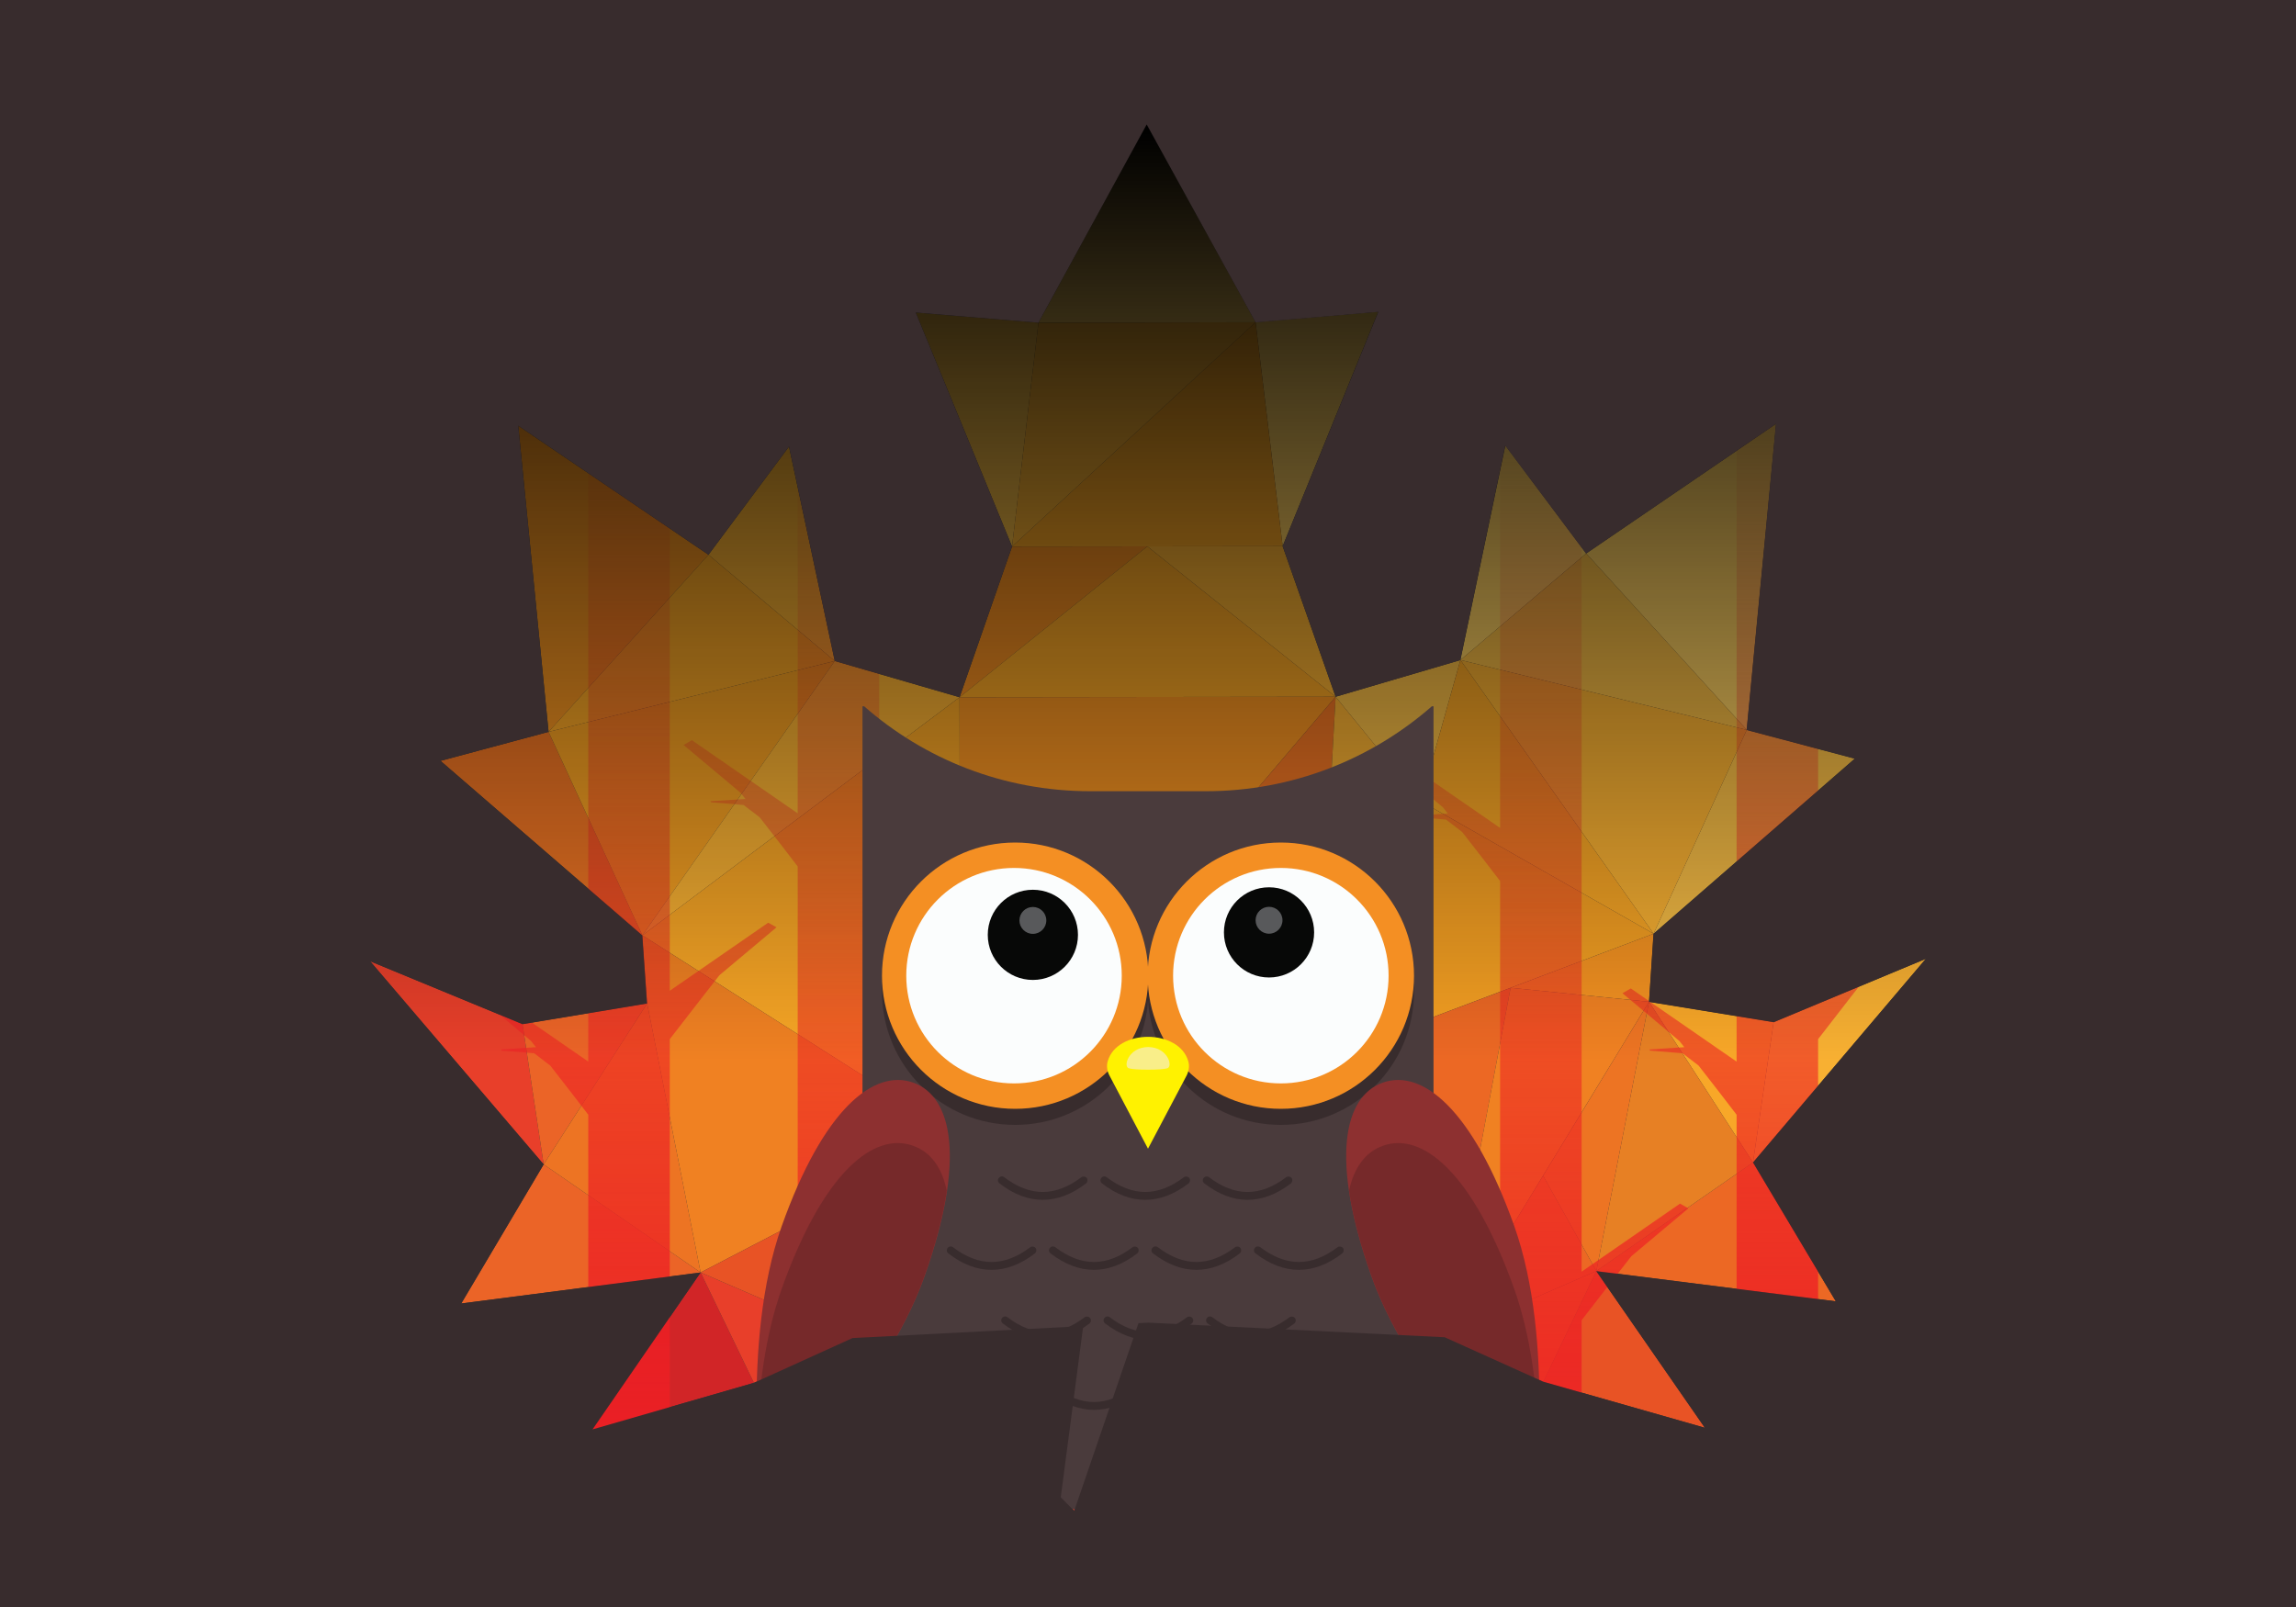 <?xml version="1.0" encoding="utf-8"?>
<!-- Generator: Adobe Illustrator 19.0.0, SVG Export Plug-In . SVG Version: 6.00 Build 0)  -->
<svg version="1.1" id="Layer_1" xmlns="http://www.w3.org/2000/svg" xmlns:xlink="http://www.w3.org/1999/xlink" x="0px" y="0px"
	 width="1400px" height="980px" viewBox="0 0 1400 980" style="enable-background:new 0 0 1400 980;" xml:space="preserve">
<rect x="0" y="0" width="1400" height="980" fill="#333333" stroke="none"/>
<style type="text/css">
	.st0{fill:#E83F2A;}
	.st1{fill:#EB6427;}
	.st2{fill:#ED7423;}
	.st3{fill:#F29321;}
	.st4{fill:#F8B032;}
	.st5{fill:#F7A525;}
	.st6{fill:#F49F22;}
	.st7{fill:#FED061;}
	.st8{fill:#F6BC45;}
	.st9{fill:#F18D21;}
	.st10{fill:#F49221;}
	.st11{fill:#F08122;}
	.st12{fill:#D12527;}
	.st13{fill:#E85325;}
	.st14{fill:#EC6824;}
	.st15{fill:#F8A728;}
	.st16{fill:#E78024;}
	.st17{opacity:0.92;fill:url(#XMLID_2_);}
	.st18{opacity:0.92;fill:url(#XMLID_3_);}
	.st19{opacity:0.92;fill:url(#XMLID_4_);}
	.st20{opacity:0.92;fill:url(#XMLID_5_);}
	.st21{fill:url(#XMLID_6_);}
	.st22{fill:#4A3B3C;}
	.st23{fill:#382C2D;}
	.st24{fill:#F48F23;}
	.st25{fill:#FBFDFD;}
	.st26{fill:#070807;}
	.st27{fill:#58595B;}
	.st28{fill:#FFF200;}
	.st29{fill:#F9EE89;}
	.st30{fill:#8D3030;}
	.st31{fill:#76292A;}
</style>
<g id="XMLID_13136_">
	<g id="XMLID_6475_">
		<polygon id="XMLID_7420_" class="st0" points="331.5,710.1 318.6,624.5 225.7,586.2 		"/>
		<polygon id="XMLID_7419_" class="st1" points="427.2,776 281.3,794.9 331.5,710.1 		"/>
		<polygon id="XMLID_7418_" class="st1" points="394.6,611.9 331.5,710.1 318.6,624.5 		"/>
		<polygon id="XMLID_7417_" class="st2" points="427.2,776 331.5,710.1 394.6,611.9 		"/>
		<polygon id="XMLID_7416_" class="st3" points="334.5,446.3 432,338.3 316,259.6 		"/>
		<polygon id="XMLID_7415_" class="st2" points="391.7,570.4 334.5,446.3 268.6,464 		"/>
		<polygon id="XMLID_7414_" class="st4" points="509,403.1 432,338.3 481.1,272.3 		"/>
		<polygon id="XMLID_7413_" class="st5" points="334.5,446.3 509,403.1 432,338.3 		"/>
		<polygon id="XMLID_7412_" class="st6" points="391.7,570.4 509,403.1 334.5,446.3 		"/>
		<polygon id="XMLID_7411_" class="st7" points="633.2,196.8 765.6,196.5 699.2,75.9 		"/>
		<polygon id="XMLID_7410_" class="st8" points="617.1,333.3 633.2,196.8 558.4,190.6 		"/>
		<polygon id="XMLID_7409_" class="st7" points="782.1,333.1 765.6,196.5 840.4,190.1 		"/>
		<polygon id="XMLID_7347_" class="st5" points="617.1,333.3 765.6,196.5 782.1,333.1 		"/>
		<polygon id="XMLID_7346_" class="st4" points="633.2,196.8 617.1,333.3 765.6,196.5 		"/>
		<polygon id="XMLID_7345_" class="st4" points="814.4,424.9 699.6,333.2 782.1,333.1 		"/>
		<polygon id="XMLID_7344_" class="st9" points="585.1,425.2 699.6,333.2 617.1,333.3 		"/>
		<polygon id="XMLID_7343_" class="st5" points="814.4,424.9 585.1,425.2 699.6,333.2 		"/>
		<polygon id="XMLID_7342_" class="st4" points="391.7,570.4 585.1,425.2 509,403.1 		"/>
		<polygon id="XMLID_7341_" class="st10" points="814.4,424.9 585.5,693.7 585.1,425.2 		"/>
		<polygon id="XMLID_7318_" class="st5" points="391.7,570.4 585.5,693.7 585.1,425.2 		"/>
		<polygon id="XMLID_6923_" class="st11" points="427.2,776 585.5,693.7 391.7,570.4 394.6,611.9 		"/>
		<polygon id="XMLID_6922_" class="st12" points="459.7,843.3 427.2,776 361.3,871.7 		"/>
		<polygon id="XMLID_6921_" class="st0" points="519.8,816 427.2,776 459.7,843.3 		"/>
		<polygon id="XMLID_6920_" class="st13" points="585.5,693.7 519.8,816 427.2,776 		"/>
		<polygon id="XMLID_6739_" class="st2" points="585.5,693.7 700.3,806.5 519.8,816 		"/>
		<polygon id="XMLID_6737_" class="st13" points="802.2,647.3 880.9,815.4 700.3,806.5 		"/>
		<polygon id="XMLID_6736_" class="st14" points="585.5,693.7 802.2,647.3 700.3,806.5 		"/>
		<polygon id="XMLID_6735_" class="st2" points="814.4,424.9 802.2,647.3 585.5,693.7 		"/>
		<polygon id="XMLID_6734_" class="st7" points="967.2,337.5 1065.1,445.1 1083,258.4 		"/>
		<polygon id="XMLID_6733_" class="st7" points="890.5,402.5 967.2,337.5 917.9,271.6 		"/>
		<polygon id="XMLID_6732_" class="st8" points="1065.1,445.1 1008.3,569.4 1131,462.6 		"/>
		<polygon id="XMLID_6731_" class="st8" points="814.4,424.9 866.3,488.6 890.5,402.5 		"/>
		<polygon id="XMLID_6730_" class="st8" points="1065.1,445.1 890.5,402.5 967.2,337.5 		"/>
		<polygon id="XMLID_6729_" class="st4" points="1008.3,569.4 890.5,402.5 1065.1,445.1 		"/>
		<polygon id="XMLID_6728_" class="st5" points="866.3,488.6 1008.3,569.4 890.5,402.5 		"/>
		<polygon id="XMLID_6727_" class="st4" points="802.2,647.3 866.3,488.6 814.4,424.9 		"/>
		<polygon id="XMLID_6726_" class="st6" points="1008.3,569.4 802.2,647.3 866.3,488.6 		"/>
		<polygon id="XMLID_6725_" class="st10" points="1005.5,610.9 921.1,602.4 1008.3,569.4 		"/>
		<polygon id="XMLID_6724_" class="st14" points="880.9,815.4 921.1,602.4 802.2,647.3 		"/>
		<polygon id="XMLID_6723_" class="st13" points="973.4,775.1 941.1,842.6 1039.6,870.7 		"/>
		<polygon id="XMLID_6722_" class="st14" points="880.9,815.4 973.4,775.1 941.1,842.6 		"/>
		<polygon id="XMLID_6721_" class="st14" points="1068.9,708.9 973.4,775.1 1119.4,793.6 		"/>
		<polygon id="XMLID_6720_" class="st4" points="1081.5,623.3 1068.9,708.9 1174.3,584.7 		"/>
		<polygon id="XMLID_6719_" class="st15" points="1005.5,610.9 1068.9,708.9 1081.5,623.3 		"/>
		<polygon id="XMLID_6486_" class="st11" points="921.1,602.4 1005.5,610.9 880.9,815.4 		"/>
		<polygon id="XMLID_6484_" class="st14" points="973.4,775.1 940.9,717 880.9,815.4 		"/>
		<polygon id="XMLID_6483_" class="st16" points="1005.5,610.9 973.4,775.1 1068.9,708.9 		"/>
		<polygon id="XMLID_6482_" class="st2" points="940.9,717 973.4,775.1 1005.5,610.9 		"/>
		<polygon id="XMLID_6481_" class="st13" points="646.9,913 694.4,806.5 660.7,807.9 		"/>
		<polygon id="XMLID_6480_" class="st0" points="655.1,921.2 646.9,913 694.4,806.5 		"/>
	</g>
	<linearGradient id="XMLID_2_" gradientUnits="userSpaceOnUse" x1="937.264" y1="926.508" x2="937.264" y2="263.468">
		<stop  offset="0" style="stop-color:#ED1F24"/>
		<stop  offset="6.255370e-002" style="stop-color:#ED1F24;stop-opacity:0.937"/>
		<stop  offset="1" style="stop-color:#ED1F24;stop-opacity:0"/>
	</linearGradient>
	<path id="XMLID_11153_" class="st17" d="M1024.4,734l-60,41.5V673.5v-217v-193h-49.7v241.4l-64.5-44.6l-5.1,2.9l34.8,29.2
		c0,0-0.2-0.2,2.9,3.7l-21.3,1.4l0.5,0.7l19.7,1.6l9.8,7.5c8.6,11.1,19.5,25,23.2,30v22.2v357.8c0,12.4,49.7,12.4,49.7,0V805.1
		c10.2-13.3,30.3-39,30.3-39l34.8-29.2L1024.4,734z"/>
	<linearGradient id="XMLID_3_" gradientUnits="userSpaceOnUse" x1="508.964" y1="917.677" x2="508.964" y2="254.637">
		<stop  offset="0" style="stop-color:#ED1F24"/>
		<stop  offset="6.255370e-002" style="stop-color:#ED1F24;stop-opacity:0.937"/>
		<stop  offset="1" style="stop-color:#ED1F24;stop-opacity:0"/>
	</linearGradient>
	<path id="XMLID_11226_" class="st18" d="M596.1,725.2l-60,41.5V664.7v-217v-193h-49.7V496l-64.5-44.6l-5.1,2.9l34.8,29.2
		c0,0-0.2-0.2,2.9,3.7l-21.3,1.4l0.5,0.7l19.7,1.6l9.8,7.5c8.6,11.1,19.5,25,23.2,30v22.2v357.8c0,12.4,49.7,12.4,49.7,0V796.3
		c10.2-13.3,30.3-39,30.3-39l34.8-29.2L596.1,725.2z"/>
	<linearGradient id="XMLID_4_" gradientUnits="userSpaceOnUse" x1="381.34" y1="890.777" x2="381.34" y2="227.738">
		<stop  offset="0" style="stop-color:#ED1F24"/>
		<stop  offset="6.255370e-002" style="stop-color:#ED1F24;stop-opacity:0.937"/>
		<stop  offset="1" style="stop-color:#ED1F24;stop-opacity:0"/>
	</linearGradient>
	<path id="XMLID_11227_" class="st19" d="M468.4,562.7l-60,41.5V502.1v-81.3v-193h-49.7v419.6l-64.5-44.6l-5.1,2.9l34.8,29.2
		c0,0-0.2-0.2,2.9,3.7l-21.3,1.4l0.5,0.7l19.7,1.6l9.8,7.5c8.6,11.1,19.5,25,23.2,30v22.2v179.6c0,12.4,49.7,12.4,49.7,0V633.7
		c10.2-13.3,30.3-39,30.3-39l34.8-29.2L468.4,562.7z"/>
	<linearGradient id="XMLID_5_" gradientUnits="userSpaceOnUse" x1="1081.503" y1="890.777" x2="1081.503" y2="227.738">
		<stop  offset="0" style="stop-color:#ED1F24"/>
		<stop  offset="6.255370e-002" style="stop-color:#ED1F24;stop-opacity:0.937"/>
		<stop  offset="1" style="stop-color:#ED1F24;stop-opacity:0"/>
	</linearGradient>
	<path id="XMLID_11228_" class="st20" d="M1168.6,562.7l-60,41.5V502.1v-81.3v-193h-49.7v419.6l-64.5-44.6l-5.1,2.9l34.8,29.2
		c0,0-0.2-0.2,2.9,3.7l-21.3,1.4l0.5,0.7l19.7,1.6l9.8,7.5c8.6,11.1,19.5,25,23.2,30v22.2v179.6c0,12.4,49.7,12.4,49.7,0V633.7
		c10.2-13.3,30.3-39,30.3-39l34.8-29.2L1168.6,562.7z"/>
	<linearGradient id="XMLID_6_" gradientUnits="userSpaceOnUse" x1="700" y1="78.228" x2="700" y2="646.825">
		<stop  offset="0" style="stop-color:#000000"/>
		<stop  offset="1" style="stop-color:#000000;stop-opacity:0"/>
	</linearGradient>
	<rect id="XMLID_11666_" x="0" y="0" class="st21" width="1400" height="980"/>
	<g id="XMLID_11250_">
		<path id="XMLID_6912_" class="st22" d="M735.3,482.5h-70.6c-52.8,0-101-19.5-137.8-51.8h-1v321.5c0,96.2,77.9,174.1,174.1,174.1h0
			c96.2,0,174.1-77.9,174.1-174.1V430.7h-1C836.3,462.9,788.1,482.5,735.3,482.5z"/>
		<path id="XMLID_6911_" class="st23" d="M781,523.6c-43.2,0-78.5,33.7-81,76.3c-2.5-42.6-37.8-76.3-81-76.3
			c-44.8,0-81.2,36.3-81.2,81.2c0,44.8,36.3,81.2,81.2,81.2c43.2,0,78.5-33.7,81-76.3c2.5,42.6,37.8,76.3,81,76.3
			c44.8,0,81.2-36.3,81.2-81.2C862.2,559.9,825.8,523.6,781,523.6z"/>
		<circle id="XMLID_6910_" class="st24" cx="619" cy="595" r="81.2"/>
		<circle id="XMLID_6909_" class="st24" cx="781" cy="595" r="81.2"/>
		<circle id="XMLID_6908_" class="st25" cx="781" cy="595" r="65.7"/>
		<circle id="XMLID_6907_" class="st26" cx="773.8" cy="568.6" r="27.5"/>
		<circle id="XMLID_6906_" class="st27" cx="773.8" cy="561.2" r="8.2"/>
		<circle id="XMLID_6905_" class="st25" cx="618.3" cy="595" r="65.7"/>
		<circle id="XMLID_6904_" class="st26" cx="629.8" cy="570.1" r="27.5"/>
		<circle id="XMLID_6903_" class="st27" cx="629.8" cy="561.3" r="8.2"/>
		<path id="XMLID_6902_" class="st28" d="M723.6,655.8L700,700.5l-23.6-44.8c-1.3-2.5-1.8-5.6-1-8.4c5.6-20,43.6-20,49.2,0
			C725.4,650.2,724.9,653.2,723.6,655.8z"/>
		<path id="XMLID_6901_" class="st29" d="M711.7,651.5c-3.2,1.1-20.1,1.1-23.3,0c-3.7-0.8-0.6-12.8,11.7-13
			C712.3,638.7,715.4,650.6,711.7,651.5z"/>
		<g id="XMLID_6886_">
			<path id="XMLID_6900_" class="st23" d="M760.7,731.7c8.8,0,17.7-3.3,26.4-10c1-0.8,1.2-2.3,0.5-3.3c-0.8-1-2.3-1.2-3.3-0.5
				c-15.9,12-31.3,12-47.1,0c-1-0.8-2.5-0.6-3.3,0.5c-0.8,1-0.6,2.5,0.5,3.3C743.1,728.4,751.9,731.7,760.7,731.7z"/>
			<path id="XMLID_6899_" class="st23" d="M698.3,731.7c8.8,0,17.7-3.3,26.4-10c1-0.8,1.2-2.3,0.5-3.3c-0.8-1-2.3-1.2-3.3-0.5
				c-15.9,12-31.3,12-47.1,0c-1-0.8-2.5-0.6-3.3,0.5c-0.8,1-0.6,2.5,0.5,3.3C680.6,728.4,689.4,731.7,698.3,731.7z"/>
			<path id="XMLID_6898_" class="st23" d="M635.8,731.7c8.8,0,17.7-3.3,26.4-10c1-0.8,1.2-2.3,0.5-3.3c-0.8-1-2.3-1.2-3.3-0.5
				c-15.9,12-31.3,12-47.1,0c-1-0.8-2.5-0.6-3.3,0.5c-0.8,1-0.6,2.5,0.5,3.3C618.1,728.4,627,731.7,635.8,731.7z"/>
			<path id="XMLID_6897_" class="st23" d="M765.1,761.1c-0.8,1-0.6,2.5,0.5,3.3c8.8,6.7,17.6,10,26.4,10c8.8,0,17.7-3.3,26.4-10
				c1-0.8,1.2-2.3,0.5-3.3c-0.8-1-2.3-1.2-3.3-0.5c-15.9,12-31.3,12-47.1,0C767.3,759.8,765.8,760,765.1,761.1z"/>
			<path id="XMLID_6896_" class="st23" d="M702.6,761.1c-0.8,1-0.6,2.5,0.5,3.3c8.8,6.7,17.6,10,26.4,10c8.8,0,17.7-3.3,26.4-10
				c1-0.8,1.2-2.3,0.5-3.3c-0.8-1-2.3-1.2-3.3-0.5c-15.9,12-31.3,12-47.1,0C704.9,759.8,703.4,760,702.6,761.1z"/>
			<path id="XMLID_6895_" class="st23" d="M640.1,761.1c-0.8,1-0.6,2.5,0.5,3.3c8.8,6.7,17.6,10,26.4,10c8.8,0,17.7-3.3,26.4-10
				c1-0.8,1.2-2.3,0.5-3.3c-0.8-1-2.3-1.2-3.3-0.5c-15.9,12-31.3,12-47.1,0C642.4,759.8,640.9,760,640.1,761.1z"/>
			<path id="XMLID_6894_" class="st23" d="M604.6,774.4c8.8,0,17.7-3.3,26.4-10c1-0.8,1.2-2.3,0.5-3.3c-0.8-1-2.3-1.2-3.3-0.5
				c-15.9,12-31.3,12-47.1,0c-1-0.8-2.5-0.6-3.3,0.5c-0.8,1-0.6,2.5,0.5,3.3C586.9,771.1,595.8,774.4,604.6,774.4z"/>
			<path id="XMLID_6893_" class="st23" d="M789.6,803.8c-0.8-1-2.3-1.2-3.3-0.5c-15.9,12-31.3,12-47.1,0c-1-0.8-2.5-0.6-3.3,0.5
				c-0.8,1-0.6,2.5,0.5,3.3c8.8,6.7,17.6,10,26.4,10c8.8,0,17.7-3.3,26.4-10C790.2,806.3,790.4,804.8,789.6,803.8z"/>
			<path id="XMLID_6892_" class="st23" d="M727.1,803.8c-0.8-1-2.3-1.2-3.3-0.5c-15.9,12-31.3,12-47.1,0c-1-0.8-2.5-0.6-3.3,0.5
				c-0.8,1-0.6,2.5,0.5,3.3c8.8,6.7,17.6,10,26.4,10c8.8,0,17.7-3.3,26.4-10C727.7,806.3,727.9,804.8,727.1,803.8z"/>
			<path id="XMLID_6891_" class="st23" d="M664.7,803.8c-0.8-1-2.3-1.2-3.3-0.5c-15.9,12-31.3,12-47.1,0c-1-0.8-2.5-0.6-3.3,0.5
				c-0.8,1-0.6,2.5,0.5,3.3c8.8,6.7,17.6,10,26.4,10c8.8,0,17.7-3.3,26.4-10C665.3,806.3,665.5,804.8,664.7,803.8z"/>
			<path id="XMLID_6890_" class="st23" d="M815.5,846c-15.9,12-31.3,12-47.1,0c-1-0.8-2.5-0.6-3.3,0.5c-0.8,1-0.6,2.5,0.5,3.3
				c8.8,6.7,17.6,10,26.4,10c8.8,0,17.7-3.3,26.4-10c1-0.8,1.2-2.3,0.5-3.3C818,845.4,816.5,845.2,815.5,846z"/>
			<path id="XMLID_6889_" class="st23" d="M753.1,846c-15.9,12-31.3,12-47.1,0c-1-0.8-2.5-0.6-3.3,0.5c-0.8,1-0.6,2.5,0.5,3.3
				c8.8,6.7,17.6,10,26.4,10c8.8,0,17.7-3.3,26.4-10c1-0.8,1.2-2.3,0.5-3.3C755.6,845.4,754.1,845.2,753.1,846z"/>
			<path id="XMLID_6888_" class="st23" d="M690.6,846c-15.9,12-31.3,12-47.1,0c-1-0.8-2.5-0.6-3.3,0.5c-0.8,1-0.6,2.5,0.5,3.3
				c8.8,6.7,17.6,10,26.4,10c8.8,0,17.7-3.3,26.4-10c1-0.8,1.2-2.3,0.5-3.3C693.1,845.4,691.6,845.2,690.6,846z"/>
			<path id="XMLID_6887_" class="st23" d="M628.1,846c-15.9,12-31.3,12-47.1,0c-1-0.8-2.5-0.6-3.3,0.5c-0.8,1-0.6,2.5,0.5,3.3
				c8.8,6.7,17.6,10,26.4,10c8.8,0,17.7-3.3,26.4-10c1-0.8,1.2-2.3,0.5-3.3C630.7,845.4,629.2,845.2,628.1,846z"/>
		</g>
		<path id="XMLID_6885_" class="st30" d="M476.7,747.6c25.4-71.3,56.1-95.9,80.1-87.4c24,8.5,32.2,47,6.9,118.3
			c-25.4,71.3-98.7,139.9-98.7,139.9S451.3,818.9,476.7,747.6z"/>
		<path id="XMLID_6884_" class="st30" d="M923.3,747.6c-25.4-71.3-56.1-95.9-80.1-87.4c-24,8.5-32.2,47-6.9,118.3
			c25.4,71.3,98.7,139.9,98.7,139.9S948.7,818.9,923.3,747.6z"/>
		<path id="XMLID_11511_" class="st31" d="M556.7,698.7c-24-8.5-54.7,16.1-80.1,87.4c-10,28.2-14,60.8-15.1,89.9
			c0.9,25.2,3.3,42.5,3.3,42.5s73.4-68.6,98.7-139.9c7.1-20,11.6-37.5,13.8-52.4C574.3,711.4,567,702.3,556.7,698.7z"/>
		<path id="XMLID_11510_" class="st31" d="M843.3,698.7c-10.2,3.6-17.6,12.7-20.7,27.4c2.2,14.9,6.7,32.4,13.8,52.4
			c25.4,71.3,98.7,139.9,98.7,139.9s2.3-17.2,3.3-42.5c-1.1-29.1-5.1-61.7-15.1-89.9C897.9,714.8,867.2,690.2,843.3,698.7z"/>
	</g>
	<path id="XMLID_11618_" class="st23" d="M0,0v980h1400V0H0z M1119.4,793.6l-146.1-18.4l66.2,95.5l-98.5-28.1l-60.1-27.1l-180.6-8.9
		l-6.1,0.3l-39.2,114.5l-8.2-8.3l13.7-104.4L519.8,816l-60.1,27.3l-98.4,28.4l65.9-95.7l-146,18.9l50.3-84.8L225.7,586.2l92.9,38.4
		l75.9-12.6l-2.9-41.5L268.6,464l65.9-17.7L316,259.6l116,78.7l49.1-66L509,403.1l76.1,22.1l32-91.9l-58.7-142.7l74.8,6.2l66-120.9
		l66.4,120.7l74.8-6.4l-58.3,142.9l32.3,91.8l76-22.3l27.4-130.9l49.3,65.9l115.8-79.1l-17.9,186.7l66,17.5l-122.8,106.8l-2.7,41.5
		l76,12.4l92.8-38.7l-105.4,124.2L1119.4,793.6z"/>
</g>
</svg>
